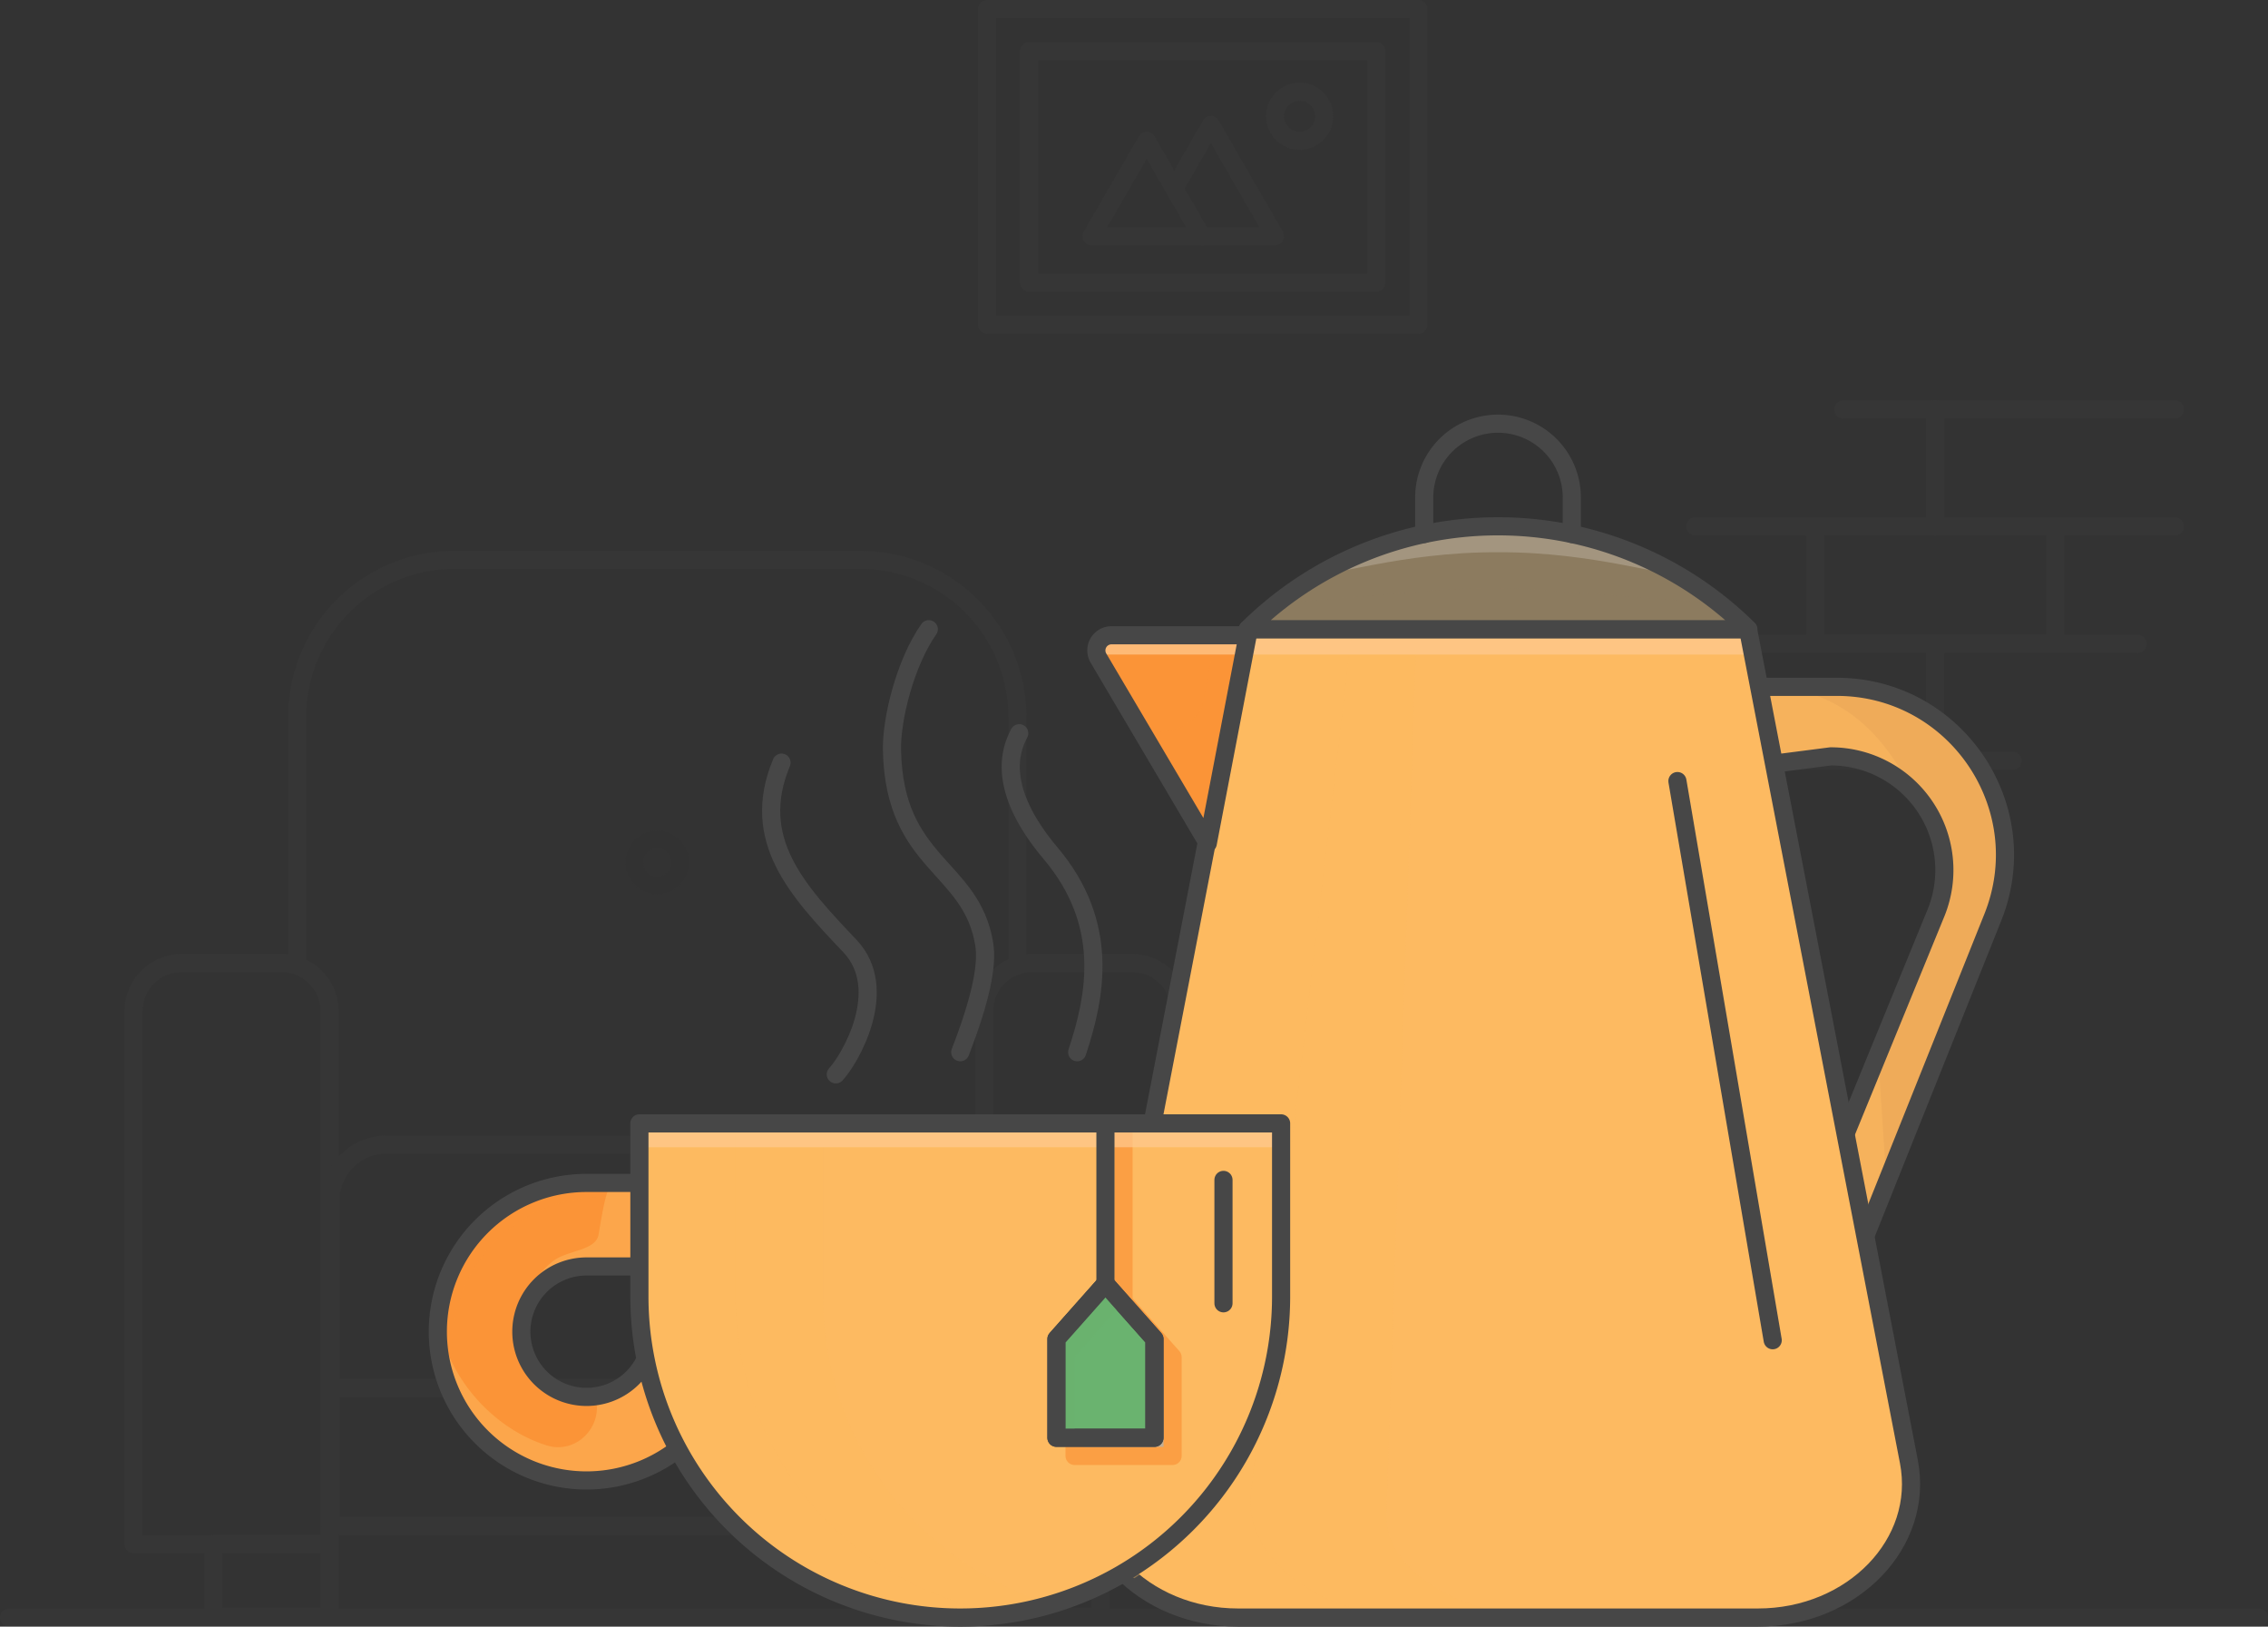 <svg xmlns="http://www.w3.org/2000/svg" viewBox="0 0 750.326 538.008"><rect x="0" y="0" width="750.326" height="538.008" fill="#333333" stroke="none"/><defs><style>.cls-1{isolation:isolate;}.cls-2{opacity:0.15;}.cls-3,.cls-4{fill:none;}.cls-20,.cls-3{stroke:#474747;}.cls-18,.cls-20,.cls-3,.cls-4{stroke-linecap:round;stroke-linejoin:round;stroke-width:6px;}.cls-4{stroke:#313031;}.cls-5{fill:#efab59;}.cls-6,.cls-7,.cls-8{fill:#fdba61;}.cls-6{opacity:0.48;}.cls-11,.cls-15,.cls-6,.cls-8{mix-blend-mode:multiply;}.cls-11,.cls-16,.cls-8{opacity:0.4;}.cls-9{fill:#ffcb92;}.cls-17,.cls-9{opacity:0.7;}.cls-10,.cls-11{fill:#8c7b5f;}.cls-12{opacity:0.2;}.cls-12,.cls-16,.cls-21{mix-blend-mode:screen;}.cls-13{fill:#fff;}.cls-14,.cls-15{fill:#fb9437;}.cls-15{opacity:0.3;}.cls-18{fill:#a9a9a9;stroke:#fb9437;}.cls-19{fill:#d51c29;}.cls-20,.cls-21{fill:#6ab36f;}.cls-21{opacity:0.5;}</style></defs><g class="cls-1"><g id="Layer_1" data-name="Layer 1"><g class="cls-2"><line class="cls-3" x1="3" y1="535.008" x2="747.326" y2="535.008"/><path class="cls-3" d="M196.152,498.233V416.887a52,52,0,0,1,52-52H382.429a52,52,0,0,1,52,52V499.028" transform="translate(-97.837 -179.715)"/><path class="cls-3" d="M341.572,318.518h32.871a16,16,0,0,1,16,16v176.211a0,0,0,0,1,0,0H325.572a0,0,0,0,1,0,0v-176.211A16,16,0,0,1,341.572,318.518Z"/><rect class="cls-3" x="325.572" y="510.729" width="38.442" height="24.026"/><rect class="cls-3" x="70.592" y="510.729" width="38.442" height="24.026"/><path class="cls-3" d="M60.163,318.518H93.034a16,16,0,0,1,16,16v176.211a0,0,0,0,1,0,0H44.163a0,0,0,0,1,0,0v-176.211A16,16,0,0,1,60.163,318.518Z"/><path class="cls-3" d="M293.63,490.425h61.905a0,0,0,0,1,0,0V706.662a0,0,0,0,1,0,0H293.63a18.584,18.584,0,0,1-18.584-18.584V509.008A18.584,18.584,0,0,1,293.63,490.425Z" transform="translate(815.997 103.537) rotate(90)"/><rect class="cls-3" x="292.466" y="553.494" width="45.65" height="216.237" transform="translate(879.066 166.607) rotate(90)"/><circle class="cls-4" cx="217.453" cy="285.232" r="7.615"/><rect class="cls-3" x="443.533" y="163.573" width="104.414" height="142.699" transform="translate(632.826 -440.533) rotate(90)"/><rect class="cls-3" x="340.475" y="16.922" width="114.855" height="76.57"/><polygon class="cls-3" points="361.125 78.141 379.355 46.566 397.584 78.141 361.125 78.141"/><polyline class="cls-3" points="388.469 62.354 400.598 41.346 421.842 78.141 397.584 78.141"/><circle class="cls-3" cx="429.963" cy="38.445" r="8.121"/><polyline class="cls-3" points="719.547 135.421 640.197 135.421 640.197 174.101 719.547 174.101"/><line class="cls-3" x1="560.848" y1="174.101" x2="640.197" y2="174.101"/><line class="cls-3" x1="640.197" y1="135.421" x2="609.814" y2="135.421"/><rect class="cls-3" x="698.36" y="353.817" width="79.349" height="38.681" transform="translate(1378.232 566.598) rotate(-180)"/><polyline class="cls-3" points="707.206 212.968 640.197 212.968 640.197 251.648 665.872 251.648"/><rect class="cls-3" x="658.685" y="392.683" width="79.349" height="38.681" transform="translate(1298.883 644.332) rotate(-180)"/></g><path class="cls-5" d="M705.481,406.885H677.084l4.979,25.76,21.418-2.761a37.612,37.612,0,0,1,34.916,51.595l-31.862,77.772,6.546,33.863,44.026-109.944C771.737,446.638,744.834,406.885,705.481,406.885Z" transform="translate(-97.837 -179.715)"/><path class="cls-6" d="M681.686,407.359s30.054-4.439,48.384,33.499c-12.221-8.188-25.784-13.626-48.006-8.212C677.084,406.885,681.686,407.359,681.686,407.359Z" transform="translate(-97.837 -179.715)"/><polygon class="cls-6" points="621.279 348.021 624.112 391.255 614.715 410.663 606.283 378.584 621.279 348.021"/><path class="cls-3" d="M705.481,406.885H677.084l4.979,25.76,21.418-2.761a37.612,37.612,0,0,1,34.916,51.595l-31.862,77.772,6.546,33.863,44.026-109.944C771.737,446.638,744.834,406.885,705.481,406.885Z" transform="translate(-97.837 -179.715)"/><path class="cls-7" d="M679.392,714.723H507.458c-31.35,0-55.176-24.611-49.959-51.605L510.711,387.83H676.139l53.212,275.289C734.568,690.112,710.742,714.723,679.392,714.723Z" transform="translate(-97.837 -179.715)"/><path class="cls-7" d="M679.392,714.723H507.458c-31.35,0-55.176-24.611-49.959-51.605L510.711,387.83H676.139l53.212,275.289C734.568,690.112,710.742,714.723,679.392,714.723Z" transform="translate(-97.837 -179.715)"/><path class="cls-7" d="M679.392,714.723H507.458c-31.35,0-55.176-24.611-49.959-51.605L510.711,387.83H676.139l53.212,275.289C734.568,690.112,710.742,714.723,679.392,714.723Z" transform="translate(-97.837 -179.715)"/><path class="cls-8" d="M556.5,680.787l9.141-268.144.846-24.814H510.711L457.499,663.118c-5.218,26.994,18.608,51.605,49.959,51.605H610.774C581.779,714.723,555.877,699.065,556.5,680.787Z" transform="translate(-97.837 -179.715)"/><path class="cls-8" d="M511.701,673.555,545.166,387.83H510.711L457.499,663.118c-5.218,26.994,18.608,51.605,49.959,51.605h59.355C535.463,714.723,509.134,695.471,511.701,673.555Z" transform="translate(-97.837 -179.715)"/><rect class="cls-9" x="412.778" y="210.114" width="167.144" height="6.386"/><path class="cls-3" d="M679.392,714.723H507.458c-31.35,0-55.176-24.611-49.959-51.605L510.711,387.83H676.139l53.212,275.289C734.568,690.112,710.742,714.723,679.392,714.723Z" transform="translate(-97.837 -179.715)"/><path class="cls-10" d="M676.235,387.83a117.748,117.748,0,0,0-165.619,0Z" transform="translate(-97.837 -179.715)"/><path class="cls-10" d="M676.235,387.83a117.748,117.748,0,0,0-165.619,0Z" transform="translate(-97.837 -179.715)"/><path class="cls-11" d="M510.615,387.83H676.235a117.074,117.074,0,0,0-14.331-8.942l-52.299-3.904a250.462,250.462,0,0,0-39.188.152l-45.471,3.751A117.074,117.074,0,0,0,510.615,387.83Z" transform="translate(-97.837 -179.715)"/><g class="cls-12"><path class="cls-13" d="M650.44,368.5c.118,2.811-24.709-6.309-57.015-6.126-32.306-.183-57.133,8.937-57.015,6.126-.118-2.436,24.709-15.809,57.015-15.626C625.731,352.691,650.558,366.064,650.44,368.5Z" transform="translate(-97.837 -179.715)"/></g><path class="cls-3" d="M676.235,387.83a117.748,117.748,0,0,0-165.619,0Z" transform="translate(-97.837 -179.715)"/><path class="cls-14" d="M497.411,458.636l-36.168-61.248a5.01,5.01,0,0,1,4.314-7.558H510.615Z" transform="translate(-97.837 -179.715)"/><path class="cls-15" d="M500.022,389.83l-4.382,22.836C494.234,419.991,478.793,425.423,475,419l-11.447-21c-3.879,0-4.282-3.952-2.31-.612l36.168,61.248,13.204-68.806Z" transform="translate(-97.837 -179.715)"/><path class="cls-9" d="M461.243,394.451l1.704,1.765h45.663l2.004-6.386H465.558C461.679,389.83,459.271,392.409,461.243,394.451Z" transform="translate(-97.837 -179.715)"/><path class="cls-3" d="M497.411,458.636l-36.168-61.248a5.01,5.01,0,0,1,4.314-7.558H510.615Z" transform="translate(-97.837 -179.715)"/><path class="cls-3" d="M569.012,356.333V344.263a24.413,24.413,0,0,1,24.413-24.413h0a24.413,24.413,0,0,1,24.413,24.413v12.07" transform="translate(-97.837 -179.715)"/><line class="cls-3" x1="554.943" y1="258.337" x2="586.466" y2="443.285"/><path class="cls-8" d="M470.337,552.632,448.719,658.553c-3.654,17.903,6.946,34.688,24.389,43.147,32.388-20.404,53.779-55.279,53.779-94.801V552.632Z" transform="translate(-97.837 -179.715)"/><path class="cls-14" d="M291.886,570.971a49.201,49.201,0,0,0-49.201,49.201v0a49.201,49.201,0,0,0,49.201,49.201h0a49.201,49.201,0,0,0,49.201-49.201V570.971Zm21.572,49.201A21.571,21.571,0,0,1,291.887,641.743h-0a21.571,21.571,0,0,1-21.571-21.571v-0a21.571,21.571,0,0,1,21.571-21.571h21.572Z" transform="translate(-97.837 -179.715)"/><path class="cls-14" d="M291.886,570.971a49.201,49.201,0,0,0-49.201,49.201v0a49.201,49.201,0,0,0,49.201,49.201h0a49.201,49.201,0,0,0,49.201-49.201V570.971Zm21.572,49.201A21.571,21.571,0,0,1,291.887,641.743h-0a21.571,21.571,0,0,1-21.571-21.571v-0a21.571,21.571,0,0,1,21.571-21.571h21.572Z" transform="translate(-97.837 -179.715)"/><g class="cls-16"><path class="cls-14" d="M247.323,624.998v-0a49.201,49.201,0,0,1,49.201-49.201h43.564v-6.826h-49.201a49.201,49.201,0,0,0-49.201,49.201v0a49.038,49.038,0,0,0,14.226,34.597A48.964,48.964,0,0,1,247.323,624.998Z" transform="translate(-97.837 -179.715)"/></g><path class="cls-6" d="M294.473,570.971c-.507,0-3.596.023-4.099.038l11.087-.038c-2.394,0-3.415,3.988-5.599,17.092-.876,5.255-9.964,5.131-14.711,8.517-5.476,3.905-10.509,12.628-10.509,19.869l.261-1.205c0,1.698-.371-1.585,0,0a21.563,21.563,0,0,1,19.472-16.579v.011c.178-.012.356-.024.534-.037.326-.023.651-.04.978-.04l21.572-0v21.571a21.559,21.559,0,0,1-18.674,21.354l.049.177c2.723,9.909-6.418,19.167-16.214,16.063-18.937-5.999-33.883-24.387-35.687-42.522-.161,1.621-.246,3.264-.246,4.927v0a49.201,49.201,0,0,0,49.201,49.201h0a48.969,48.969,0,0,0,22.531-5.466l.032-.016q.864-.447,1.708-.926l.045-.026a49.29,49.29,0,0,0,6.456-4.388l.026-.02c.453-.365.898-.739,1.338-1.119.094-.082.189-.163.283-.245q.618-.542,1.219-1.104c.104-.097.206-.196.308-.294.4-.382.797-.767,1.185-1.162a1.08,1.08,0,0,1,.489-.367,2.672,2.672,0,0,0,2.021-1.823,6.919,6.919,0,0,1,1.472-2.408c.269-.352.531-.71.79-1.07q.249-.344.492-.692.361-.518.709-1.044c.171-.259.337-.522.503-.784.216-.341.432-.681.64-1.028.182-.304.354-.613.529-.921q.419-.736.814-1.486c.223-.425.445-.849.656-1.281.144-.295.278-.596.416-.894.173-.373.345-.747.509-1.125.132-.305.258-.613.384-.921q.236-.578.459-1.163c.115-.302.228-.605.337-.91.151-.424.293-.851.433-1.28.09-.276.183-.551.268-.829.18-.587.346-1.18.505-1.777.033-.124.072-.247.104-.372.184-.716.348-1.439.5-2.167.051-.245.094-.493.141-.74.097-.502.189-1.005.27-1.512.045-.283.086-.568.126-.852q.104-.729.186-1.464c.032-.284.063-.569.09-.855.049-.524.087-1.051.12-1.58.015-.249.035-.496.047-.746.036-.777.059-1.557.059-2.342V570.971Z" transform="translate(-97.837 -179.715)"/><path class="cls-3" d="M291.886,570.971a49.201,49.201,0,0,0-49.201,49.201v0a49.201,49.201,0,0,0,49.201,49.201h0a49.201,49.201,0,0,0,49.201-49.201V570.971Zm21.572,49.201A21.571,21.571,0,0,1,291.887,641.743h-0a21.571,21.571,0,0,1-21.571-21.571v-0a21.571,21.571,0,0,1,21.571-21.571h21.572Z" transform="translate(-97.837 -179.715)"/><path class="cls-7" d="M211.536,371.561H423.83a0,0,0,0,1,0,0v57.3A106.147,106.147,0,0,1,317.683,535.008H317.683A106.147,106.147,0,0,1,211.536,428.861V371.561A0,0,0,0,1,211.536,371.561Z"/><g class="cls-17"><polygon class="cls-18" points="387.933 481.552 355.499 481.552 355.499 448.883 371.716 430.602 387.933 448.883 387.933 481.552"/><line class="cls-18" x1="371.716" y1="371.561" x2="371.716" y2="430.602"/></g><path class="cls-8" d="M370.125,608.577V551.276H309.374v57.3A106.147,106.147,0,0,0,415.52,714.723h0a106.143,106.143,0,0,0,30.375-4.418A106.187,106.187,0,0,1,370.125,608.577Z" transform="translate(-97.837 -179.715)"/><path class="cls-8" d="M341.189,608.577V551.276H309.374v57.3A106.147,106.147,0,0,0,415.52,714.723h0a106.98,106.98,0,0,0,15.908-1.187A106.17,106.17,0,0,1,341.189,608.577Z" transform="translate(-97.837 -179.715)"/><rect class="cls-9" x="211.536" y="372.378" width="212.293" height="7.078"/><path class="cls-3" d="M211.536,371.561H423.83a0,0,0,0,1,0,0v57.3A106.147,106.147,0,0,1,317.683,535.008H317.683A106.147,106.147,0,0,1,211.536,428.861V371.561A0,0,0,0,1,211.536,371.561Z"/><polygon class="cls-19" points="381.933 475.552 349.499 475.552 349.499 442.883 365.716 424.602 381.933 442.883 381.933 475.552"/><polygon class="cls-20" points="381.933 475.552 349.499 475.552 349.499 442.883 365.716 424.602 381.933 442.883 381.933 475.552"/><polygon class="cls-21" points="355.499 448.883 371.377 430.984 365.716 424.602 349.499 442.883 349.499 475.552 355.499 475.552 355.499 448.883"/><line class="cls-3" x1="365.716" y1="371.561" x2="365.716" y2="424.602"/><path class="cls-3" d="M405.111,387.83c-7.831,11.17-12.396,29.734-12.182,40.023.793,38.034,26.3,38.059,30.525,64.147,1.118,6.903-1.083,18.021-7.933,35.737" transform="translate(-97.837 -179.715)"/><path class="cls-3" d="M435.03,422.233C432.152,427.638,427.332,440.5,445.456,462c19.595,23.245,14.968,47,8.742,65.737" transform="translate(-97.837 -179.715)"/><path class="cls-3" d="M356.392,431.958c-10.612,25.375,5.142,42.266,22.589,60.623,13.705,14.419-.122,37.739-4.636,42.479" transform="translate(-97.837 -179.715)"/><line class="cls-3" x1="404.765" y1="390.255" x2="404.765" y2="431.07"/><polygon class="cls-3" points="381.933 475.552 349.499 475.552 349.499 442.883 365.716 424.602 381.933 442.883 381.933 475.552"/></g></g></svg>
